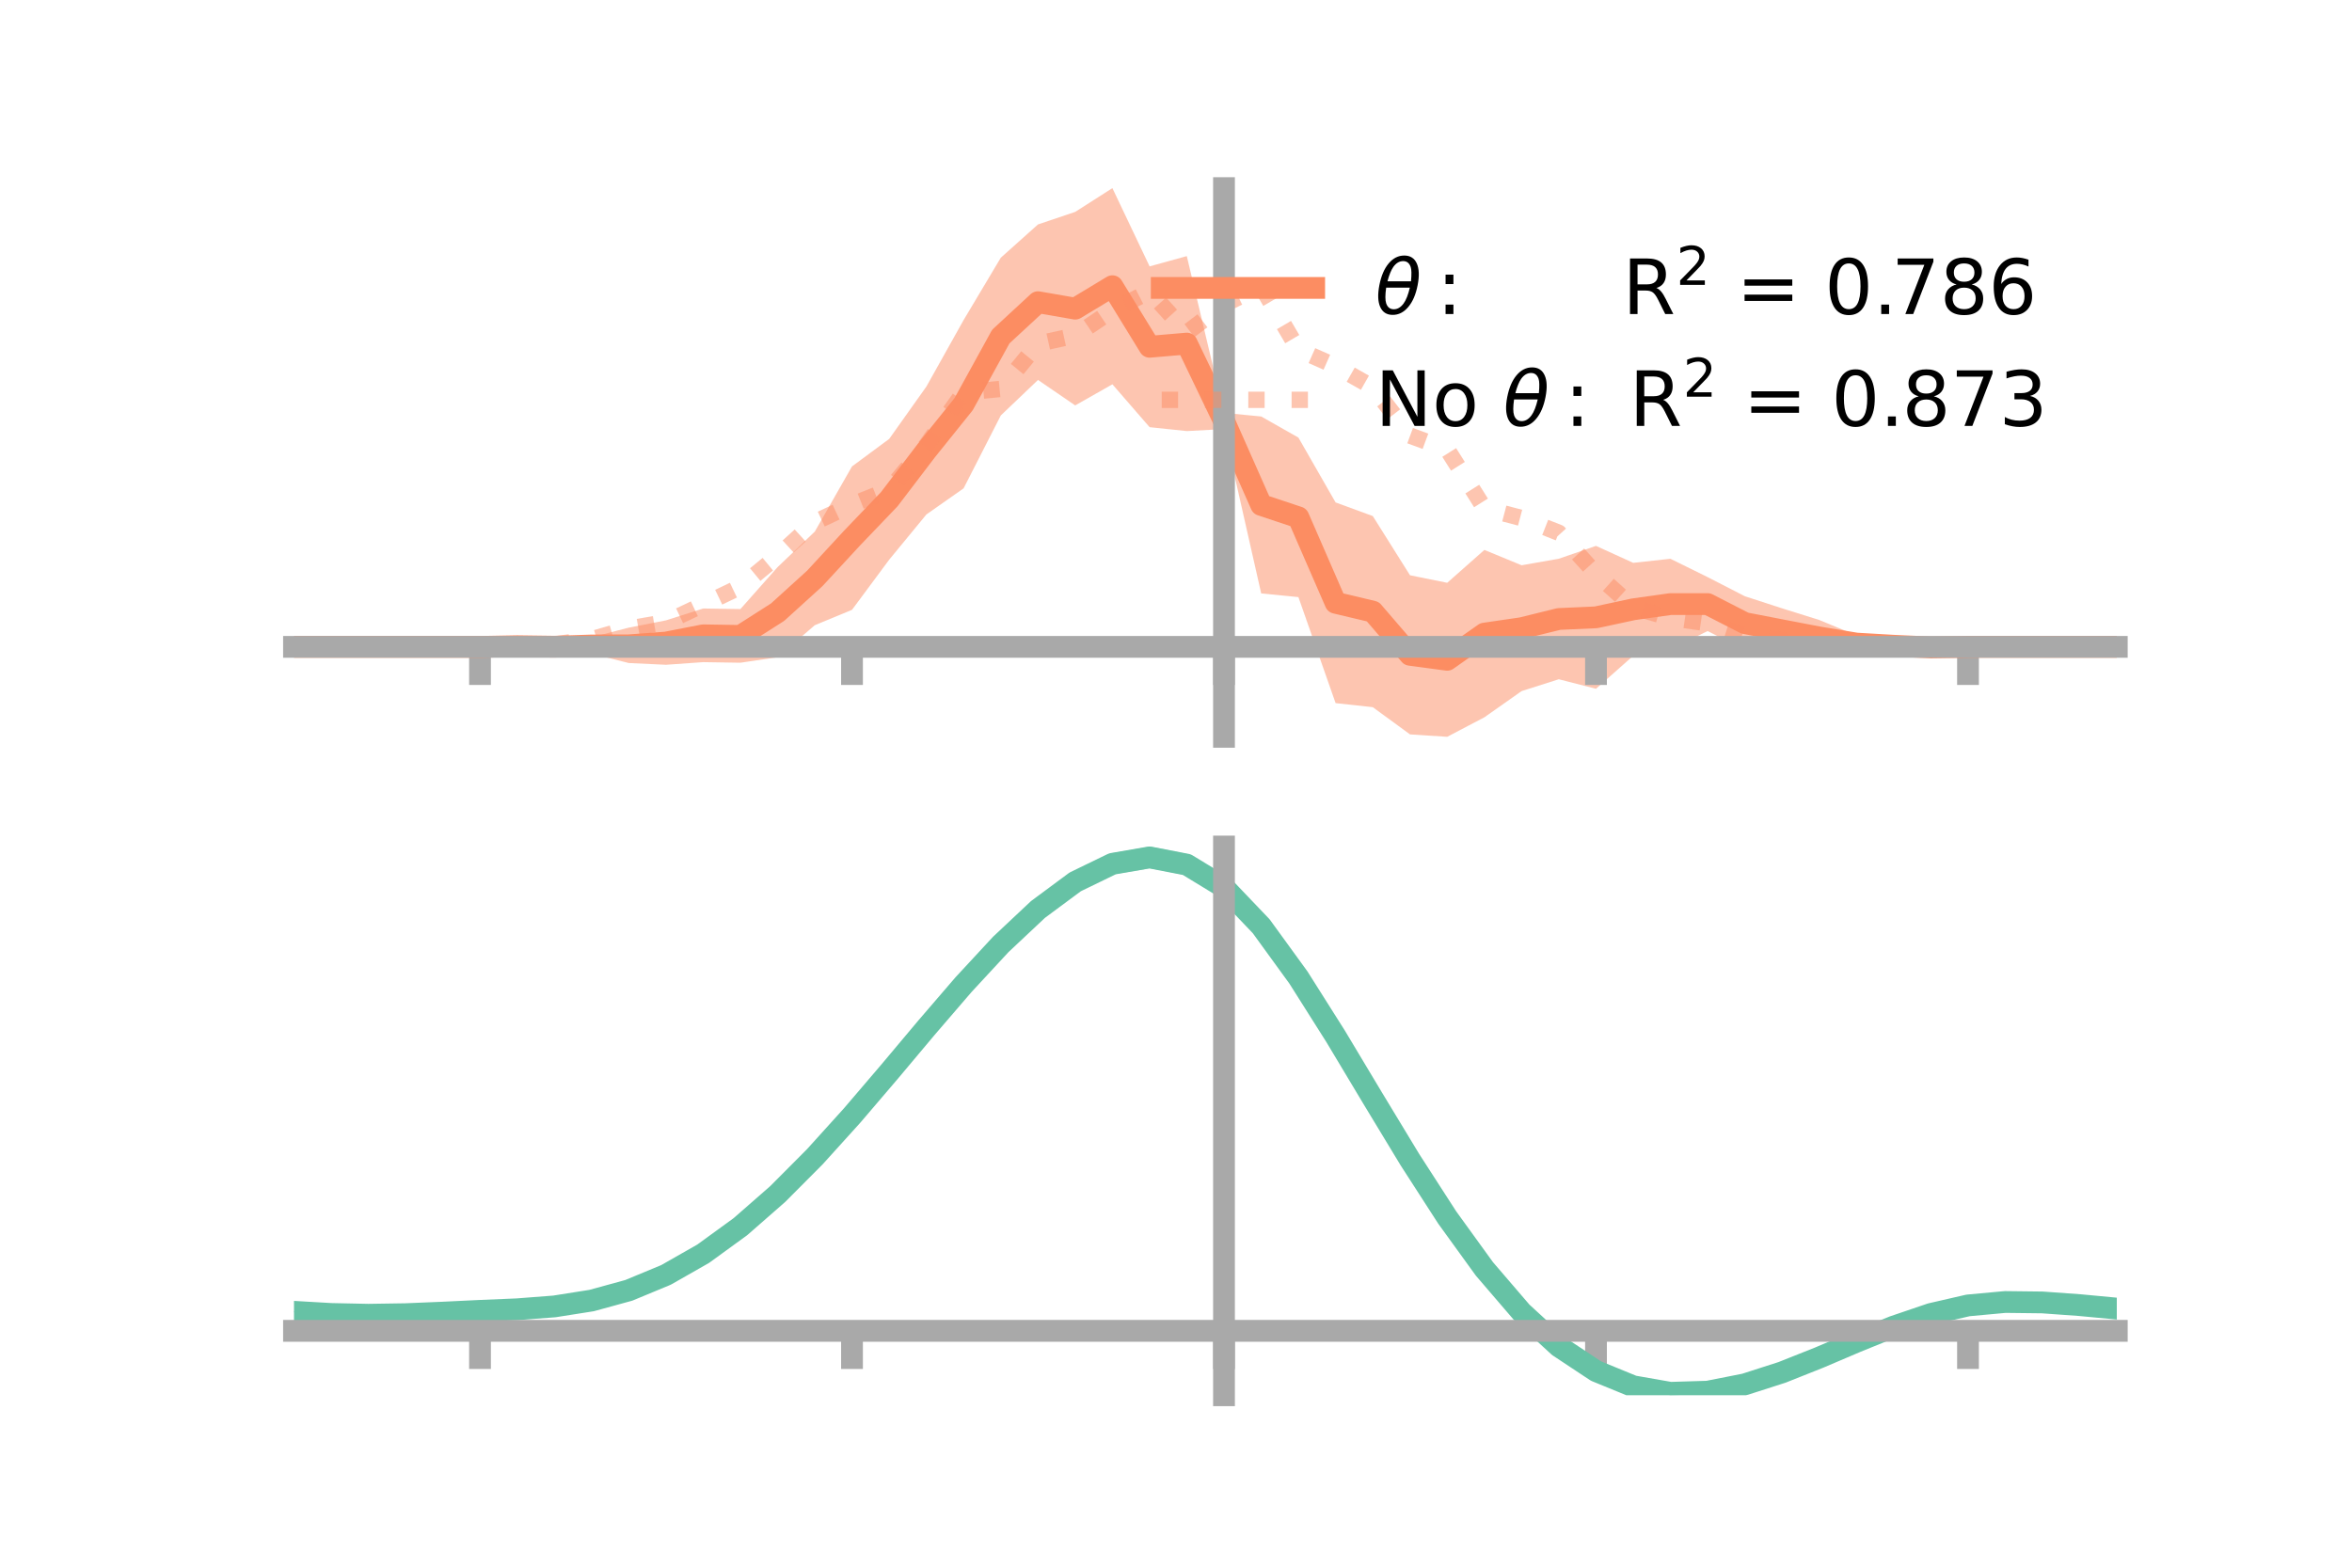 <?xml version="1.0" encoding="utf-8" standalone="no"?>
<!DOCTYPE svg PUBLIC "-//W3C//DTD SVG 1.1//EN"
  "http://www.w3.org/Graphics/SVG/1.1/DTD/svg11.dtd">
<!-- Created with matplotlib (https://matplotlib.org/) -->
<svg height="144pt" version="1.1" viewBox="0 0 216 144" width="216pt" xmlns="http://www.w3.org/2000/svg" xmlns:xlink="http://www.w3.org/1999/xlink">
 <defs>
  <style type="text/css">*{stroke-linecap:butt;stroke-linejoin:round;}</style>
 </defs>
 <g id="figure_1">
  <g id="patch_1">
   <path d="M 0 144 
L 216 144 
L 216 0 
L 0 0 
z
" style="fill:none;"/>
  </g>
  <g id="axes_1">
   <g id="patch_2">
    <path d="M 27 67.68 
L 194.4 67.68 
L 194.4 17.28 
L 27 17.28 
z
" style="fill:none;"/>
   </g>
   <g id="PolyCollection_1">
    <path clip-path="url(#pd547353567)" d="M 27 59.419 
L 27 59.419 
L 30.416 59.419 
L 33.833 59.419 
L 37.249 59.419 
L 40.665 59.419 
L 44.082 59.418 
L 47.498 59.214 
L 50.914 58.924 
L 54.331 58.533 
L 57.747 57.651 
L 61.163 56.982 
L 64.58 55.893 
L 67.996 55.947 
L 71.412 52.093 
L 74.829 48.828 
L 78.245 42.844 
L 81.661 40.315 
L 85.078 35.505 
L 88.494 29.4 
L 91.91 23.671 
L 95.327 20.615 
L 98.743 19.463 
L 102.159 17.28 
L 105.576 24.468 
L 108.992 23.524 
L 112.408 37.924 
L 115.824 38.256 
L 119.241 40.194 
L 122.657 46.152 
L 126.073 47.403 
L 129.49 52.84 
L 132.906 53.533 
L 136.322 50.513 
L 139.739 51.923 
L 143.155 51.323 
L 146.571 50.142 
L 149.988 51.701 
L 153.404 51.326 
L 156.82 53.009 
L 160.237 54.767 
L 163.653 55.877 
L 167.069 56.947 
L 170.486 58.361 
L 173.902 58.834 
L 177.318 59.331 
L 180.735 59.419 
L 184.151 59.419 
L 187.567 59.419 
L 190.984 59.419 
L 194.4 59.419 
L 194.4 59.419 
L 194.4 59.419 
L 190.984 59.419 
L 187.567 59.419 
L 184.151 59.419 
L 180.735 59.419 
L 177.318 59.604 
L 173.902 59.794 
L 170.486 59.87 
L 167.069 60.162 
L 163.653 59.921 
L 160.237 59.706 
L 156.82 57.965 
L 153.404 59.653 
L 149.988 60.239 
L 146.571 63.269 
L 143.155 62.393 
L 139.739 63.481 
L 136.322 65.887 
L 132.906 67.68 
L 129.49 67.457 
L 126.073 64.958 
L 122.657 64.585 
L 119.241 54.846 
L 115.824 54.509 
L 112.408 39.413 
L 108.992 39.596 
L 105.576 39.239 
L 102.159 35.3 
L 98.743 37.239 
L 95.327 34.9 
L 91.91 38.162 
L 88.494 44.856 
L 85.078 47.255 
L 81.661 51.41 
L 78.245 56.016 
L 74.829 57.427 
L 71.412 60.369 
L 67.996 60.875 
L 64.58 60.821 
L 61.163 61.063 
L 57.747 60.903 
L 54.331 60.046 
L 50.914 59.88 
L 47.498 59.498 
L 44.082 59.419 
L 40.665 59.419 
L 37.249 59.419 
L 33.833 59.419 
L 30.416 59.419 
L 27 59.419 
z
" style="fill:#fc8d62;fill-opacity:0.5;"/>
   </g>
   <g id="matplotlib.axis_1">
    <g id="xtick_1">
     <g id="line2d_1">
      <defs>
       <path d="M 0 0 
L 0 3.5 
" id="m73dc8174f6" style="stroke:#a9a9a9;stroke-width:2;"/>
      </defs>
      <g>
       <use style="fill:#a9a9a9;stroke:#a9a9a9;stroke-width:2;" x="44.082" xlink:href="#m73dc8174f6" y="59.419"/>
      </g>
     </g>
    </g>
    <g id="xtick_2">
     <g id="line2d_2">
      <g>
       <use style="fill:#a9a9a9;stroke:#a9a9a9;stroke-width:2;" x="78.245" xlink:href="#m73dc8174f6" y="59.419"/>
      </g>
     </g>
    </g>
    <g id="xtick_3">
     <g id="line2d_3">
      <g>
       <use style="fill:#a9a9a9;stroke:#a9a9a9;stroke-width:2;" x="112.408" xlink:href="#m73dc8174f6" y="59.419"/>
      </g>
     </g>
    </g>
    <g id="xtick_4">
     <g id="line2d_4">
      <g>
       <use style="fill:#a9a9a9;stroke:#a9a9a9;stroke-width:2;" x="146.571" xlink:href="#m73dc8174f6" y="59.419"/>
      </g>
     </g>
    </g>
    <g id="xtick_5">
     <g id="line2d_5">
      <g>
       <use style="fill:#a9a9a9;stroke:#a9a9a9;stroke-width:2;" x="180.735" xlink:href="#m73dc8174f6" y="59.419"/>
      </g>
     </g>
    </g>
   </g>
   <g id="matplotlib.axis_2"/>
   <g id="line2d_6">
    <path clip-path="url(#pd547353567)" d="M 27 59.419 
L 30.416 59.419 
L 33.833 59.419 
L 37.249 59.419 
L 40.665 59.419 
L 44.082 59.419 
L 47.498 59.356 
L 50.914 59.402 
L 54.331 59.29 
L 57.747 59.277 
L 61.163 59.023 
L 64.58 58.357 
L 67.996 58.411 
L 71.412 56.231 
L 74.829 53.127 
L 78.245 49.43 
L 81.661 45.863 
L 85.078 41.38 
L 88.494 37.128 
L 91.91 30.916 
L 95.327 27.757 
L 98.743 28.351 
L 102.159 26.29 
L 105.576 31.854 
L 108.992 31.56 
L 112.408 38.669 
L 115.824 46.382 
L 119.241 47.52 
L 122.657 55.368 
L 126.073 56.18 
L 129.49 60.148 
L 132.906 60.606 
L 136.322 58.2 
L 139.739 57.702 
L 143.155 56.858 
L 146.571 56.705 
L 149.988 55.97 
L 153.404 55.489 
L 156.82 55.487 
L 160.237 57.237 
L 163.653 57.899 
L 167.069 58.554 
L 170.486 59.116 
L 173.902 59.314 
L 177.318 59.468 
L 180.735 59.419 
L 184.151 59.419 
L 187.567 59.419 
L 190.984 59.419 
L 194.4 59.419 
" style="fill:none;stroke:#fc8d62;stroke-linecap:square;stroke-width:2;"/>
   </g>
   <g id="line2d_7">
    <path clip-path="url(#pd547353567)" d="M 27 59.419 
L 30.416 59.419 
L 33.833 59.419 
L 37.249 59.419 
L 40.665 59.419 
L 44.082 59.419 
L 47.498 59.444 
L 50.914 59.196 
L 54.331 58.721 
L 57.747 57.735 
L 61.163 57.151 
L 64.58 55.537 
L 67.996 53.901 
L 71.412 51.081 
L 74.829 47.96 
L 78.245 46.357 
L 81.661 44.994 
L 85.078 40.89 
L 88.494 36.055 
L 91.91 35.723 
L 95.327 31.572 
L 98.743 30.819 
L 102.159 28.516 
L 105.576 26.768 
L 108.992 30.558 
L 112.408 27.966 
L 115.824 26.29 
L 119.241 32.115 
L 122.657 33.628 
L 126.073 35.567 
L 129.49 40.011 
L 132.906 41.269 
L 136.322 46.689 
L 139.739 47.588 
L 143.155 48.937 
L 146.571 52.704 
L 149.988 55.771 
L 153.404 56.763 
L 156.82 57.255 
L 160.237 58.341 
L 163.653 58.766 
L 167.069 59.562 
L 170.486 59.452 
L 173.902 59.452 
L 177.318 59.375 
L 180.735 59.419 
L 184.151 59.419 
L 187.567 59.419 
L 190.984 59.419 
L 194.4 59.419 
" style="fill:none;stroke:#fc8d62;stroke-dasharray:1.5,2.475;stroke-dashoffset:0;stroke-opacity:0.5;stroke-width:1.5;"/>
   </g>
   <g id="patch_3">
    <path d="M 112.408 67.68 
L 112.408 17.28 
" style="fill:none;stroke:#a9a9a9;stroke-linecap:square;stroke-linejoin:miter;stroke-width:2;"/>
   </g>
   <g id="patch_4">
    <path d="M 194.4 67.68 
L 194.4 17.28 
" style="fill:none;"/>
   </g>
   <g id="patch_5">
    <path d="M 27 59.419 
L 194.4 59.419 
" style="fill:none;stroke:#a9a9a9;stroke-linecap:square;stroke-linejoin:miter;stroke-width:2;"/>
   </g>
   <g id="patch_6">
    <path d="M 27 17.28 
L 194.4 17.28 
" style="fill:none;"/>
   </g>
   <g id="legend_1">
    <g id="line2d_8">
     <path d="M 106.69 26.449 
L 120.69 26.449 
" style="fill:none;stroke:#fc8d62;stroke-linecap:square;stroke-width:2;"/>
    </g>
    <g id="line2d_9"/>
    <g id="text_1">
     <!-- $\theta:$      R$^{2}$ = 0.786 -->
     <g transform="translate(126.29 28.899)scale(0.07 -0.07)">
      <defs>
       <path d="M 45.516 34.672 
L 14.453 34.672 
Q 12.359 20.062 14.5 13.875 
Q 17.188 6.25 24.469 6.25 
Q 31.781 6.25 37.359 13.922 
Q 42.234 20.656 45.516 34.672 
z
M 47.016 42.969 
Q 48.344 56.844 46.625 61.719 
Q 43.953 69.438 36.766 69.438 
Q 29.297 69.438 23.828 61.812 
Q 19.531 55.672 16.156 42.969 
z
M 38.188 76.766 
Q 49.906 76.766 54.594 66.406 
Q 59.281 56.109 55.719 37.844 
Q 52.203 19.625 43.453 9.281 
Q 34.766 -1.125 23.047 -1.125 
Q 11.281 -1.125 6.641 9.281 
Q 2 19.625 5.516 37.844 
Q 9.078 56.109 17.719 66.406 
Q 26.422 76.766 38.188 76.766 
z
" id="DejaVuSans-Oblique-952"/>
       <path d="M 11.719 12.406 
L 22.016 12.406 
L 22.016 0 
L 11.719 0 
z
M 11.719 51.703 
L 22.016 51.703 
L 22.016 39.312 
L 11.719 39.312 
z
" id="DejaVuSans-58"/>
       <path id="DejaVuSans-32"/>
       <path d="M 44.391 34.188 
Q 47.562 33.109 50.562 29.594 
Q 53.562 26.078 56.594 19.922 
L 66.609 0 
L 56 0 
L 46.688 18.703 
Q 43.062 26.031 39.672 28.422 
Q 36.281 30.812 30.422 30.812 
L 19.672 30.812 
L 19.672 0 
L 9.812 0 
L 9.812 72.906 
L 32.078 72.906 
Q 44.578 72.906 50.734 67.672 
Q 56.891 62.453 56.891 51.906 
Q 56.891 45.016 53.688 40.469 
Q 50.484 35.938 44.391 34.188 
z
M 19.672 64.797 
L 19.672 38.922 
L 32.078 38.922 
Q 39.203 38.922 42.844 42.219 
Q 46.484 45.516 46.484 51.906 
Q 46.484 58.297 42.844 61.547 
Q 39.203 64.797 32.078 64.797 
z
" id="DejaVuSans-82"/>
       <path d="M 19.188 8.297 
L 53.609 8.297 
L 53.609 0 
L 7.328 0 
L 7.328 8.297 
Q 12.938 14.109 22.625 23.891 
Q 32.328 33.688 34.812 36.531 
Q 39.547 41.844 41.422 45.531 
Q 43.312 49.219 43.312 52.781 
Q 43.312 58.594 39.234 62.25 
Q 35.156 65.922 28.609 65.922 
Q 23.969 65.922 18.812 64.312 
Q 13.672 62.703 7.812 59.422 
L 7.812 69.391 
Q 13.766 71.781 18.938 73 
Q 24.125 74.219 28.422 74.219 
Q 39.75 74.219 46.484 68.547 
Q 53.219 62.891 53.219 53.422 
Q 53.219 48.922 51.531 44.891 
Q 49.859 40.875 45.406 35.406 
Q 44.188 33.984 37.641 27.219 
Q 31.109 20.453 19.188 8.297 
z
" id="DejaVuSans-50"/>
       <path d="M 10.594 45.406 
L 73.188 45.406 
L 73.188 37.203 
L 10.594 37.203 
z
M 10.594 25.484 
L 73.188 25.484 
L 73.188 17.188 
L 10.594 17.188 
z
" id="DejaVuSans-61"/>
       <path d="M 31.781 66.406 
Q 24.172 66.406 20.328 58.906 
Q 16.5 51.422 16.5 36.375 
Q 16.5 21.391 20.328 13.891 
Q 24.172 6.391 31.781 6.391 
Q 39.453 6.391 43.281 13.891 
Q 47.125 21.391 47.125 36.375 
Q 47.125 51.422 43.281 58.906 
Q 39.453 66.406 31.781 66.406 
z
M 31.781 74.219 
Q 44.047 74.219 50.516 64.516 
Q 56.984 54.828 56.984 36.375 
Q 56.984 17.969 50.516 8.266 
Q 44.047 -1.422 31.781 -1.422 
Q 19.531 -1.422 13.062 8.266 
Q 6.594 17.969 6.594 36.375 
Q 6.594 54.828 13.062 64.516 
Q 19.531 74.219 31.781 74.219 
z
" id="DejaVuSans-48"/>
       <path d="M 10.688 12.406 
L 21 12.406 
L 21 0 
L 10.688 0 
z
" id="DejaVuSans-46"/>
       <path d="M 8.203 72.906 
L 55.078 72.906 
L 55.078 68.703 
L 28.609 0 
L 18.312 0 
L 43.219 64.594 
L 8.203 64.594 
z
" id="DejaVuSans-55"/>
       <path d="M 31.781 34.625 
Q 24.75 34.625 20.719 30.859 
Q 16.703 27.094 16.703 20.516 
Q 16.703 13.922 20.719 10.156 
Q 24.75 6.391 31.781 6.391 
Q 38.812 6.391 42.859 10.172 
Q 46.922 13.969 46.922 20.516 
Q 46.922 27.094 42.891 30.859 
Q 38.875 34.625 31.781 34.625 
z
M 21.922 38.812 
Q 15.578 40.375 12.031 44.719 
Q 8.5 49.078 8.5 55.328 
Q 8.5 64.062 14.719 69.141 
Q 20.953 74.219 31.781 74.219 
Q 42.672 74.219 48.875 69.141 
Q 55.078 64.062 55.078 55.328 
Q 55.078 49.078 51.531 44.719 
Q 48 40.375 41.703 38.812 
Q 48.828 37.156 52.797 32.312 
Q 56.781 27.484 56.781 20.516 
Q 56.781 9.906 50.312 4.234 
Q 43.844 -1.422 31.781 -1.422 
Q 19.734 -1.422 13.25 4.234 
Q 6.781 9.906 6.781 20.516 
Q 6.781 27.484 10.781 32.312 
Q 14.797 37.156 21.922 38.812 
z
M 18.312 54.391 
Q 18.312 48.734 21.844 45.562 
Q 25.391 42.391 31.781 42.391 
Q 38.141 42.391 41.719 45.562 
Q 45.312 48.734 45.312 54.391 
Q 45.312 60.062 41.719 63.234 
Q 38.141 66.406 31.781 66.406 
Q 25.391 66.406 21.844 63.234 
Q 18.312 60.062 18.312 54.391 
z
" id="DejaVuSans-56"/>
       <path d="M 33.016 40.375 
Q 26.375 40.375 22.484 35.828 
Q 18.609 31.297 18.609 23.391 
Q 18.609 15.531 22.484 10.953 
Q 26.375 6.391 33.016 6.391 
Q 39.656 6.391 43.531 10.953 
Q 47.406 15.531 47.406 23.391 
Q 47.406 31.297 43.531 35.828 
Q 39.656 40.375 33.016 40.375 
z
M 52.594 71.297 
L 52.594 62.312 
Q 48.875 64.062 45.094 64.984 
Q 41.312 65.922 37.594 65.922 
Q 27.828 65.922 22.672 59.328 
Q 17.531 52.734 16.797 39.406 
Q 19.672 43.656 24.016 45.922 
Q 28.375 48.188 33.594 48.188 
Q 44.578 48.188 50.953 41.516 
Q 57.328 34.859 57.328 23.391 
Q 57.328 12.156 50.688 5.359 
Q 44.047 -1.422 33.016 -1.422 
Q 20.359 -1.422 13.672 8.266 
Q 6.984 17.969 6.984 36.375 
Q 6.984 53.656 15.188 63.938 
Q 23.391 74.219 37.203 74.219 
Q 40.922 74.219 44.703 73.484 
Q 48.484 72.75 52.594 71.297 
z
" id="DejaVuSans-54"/>
      </defs>
      <use transform="translate(0 0.766)" xlink:href="#DejaVuSans-Oblique-952"/>
      <use transform="translate(80.664 0.766)" xlink:href="#DejaVuSans-58"/>
      <use transform="translate(133.838 0.766)" xlink:href="#DejaVuSans-32"/>
      <use transform="translate(165.625 0.766)" xlink:href="#DejaVuSans-32"/>
      <use transform="translate(197.412 0.766)" xlink:href="#DejaVuSans-32"/>
      <use transform="translate(229.199 0.766)" xlink:href="#DejaVuSans-32"/>
      <use transform="translate(260.986 0.766)" xlink:href="#DejaVuSans-32"/>
      <use transform="translate(292.773 0.766)" xlink:href="#DejaVuSans-32"/>
      <use transform="translate(324.561 0.766)" xlink:href="#DejaVuSans-82"/>
      <use transform="translate(395 39.047)scale(0.7)" xlink:href="#DejaVuSans-50"/>
      <use transform="translate(442.271 0.766)" xlink:href="#DejaVuSans-32"/>
      <use transform="translate(474.058 0.766)" xlink:href="#DejaVuSans-61"/>
      <use transform="translate(557.847 0.766)" xlink:href="#DejaVuSans-32"/>
      <use transform="translate(589.634 0.766)" xlink:href="#DejaVuSans-48"/>
      <use transform="translate(653.257 0.766)" xlink:href="#DejaVuSans-46"/>
      <use transform="translate(677.294 0.766)" xlink:href="#DejaVuSans-55"/>
      <use transform="translate(740.917 0.766)" xlink:href="#DejaVuSans-56"/>
      <use transform="translate(804.54 0.766)" xlink:href="#DejaVuSans-54"/>
     </g>
    </g>
    <g id="line2d_10">
     <path d="M 106.69 36.724 
L 120.69 36.724 
" style="fill:none;stroke:#fc8d62;stroke-dasharray:1.5,2.475;stroke-dashoffset:0;stroke-opacity:0.5;stroke-width:1.5;"/>
    </g>
    <g id="line2d_11"/>
    <g id="text_2">
     <!-- No $\theta:$ R$^{2}$ = 0.873 -->
     <g transform="translate(126.29 39.174)scale(0.07 -0.07)">
      <defs>
       <path d="M 9.812 72.906 
L 23.094 72.906 
L 55.422 11.922 
L 55.422 72.906 
L 64.984 72.906 
L 64.984 0 
L 51.703 0 
L 19.391 60.984 
L 19.391 0 
L 9.812 0 
z
" id="DejaVuSans-78"/>
       <path d="M 30.609 48.391 
Q 23.391 48.391 19.188 42.75 
Q 14.984 37.109 14.984 27.297 
Q 14.984 17.484 19.156 11.844 
Q 23.344 6.203 30.609 6.203 
Q 37.797 6.203 41.984 11.859 
Q 46.188 17.531 46.188 27.297 
Q 46.188 37.016 41.984 42.703 
Q 37.797 48.391 30.609 48.391 
z
M 30.609 56 
Q 42.328 56 49.016 48.375 
Q 55.719 40.766 55.719 27.297 
Q 55.719 13.875 49.016 6.219 
Q 42.328 -1.422 30.609 -1.422 
Q 18.844 -1.422 12.172 6.219 
Q 5.516 13.875 5.516 27.297 
Q 5.516 40.766 12.172 48.375 
Q 18.844 56 30.609 56 
z
" id="DejaVuSans-111"/>
       <path d="M 40.578 39.312 
Q 47.656 37.797 51.625 33 
Q 55.609 28.219 55.609 21.188 
Q 55.609 10.406 48.188 4.484 
Q 40.766 -1.422 27.094 -1.422 
Q 22.516 -1.422 17.656 -0.516 
Q 12.797 0.391 7.625 2.203 
L 7.625 11.719 
Q 11.719 9.328 16.594 8.109 
Q 21.484 6.891 26.812 6.891 
Q 36.078 6.891 40.938 10.547 
Q 45.797 14.203 45.797 21.188 
Q 45.797 27.641 41.281 31.266 
Q 36.766 34.906 28.719 34.906 
L 20.219 34.906 
L 20.219 43.016 
L 29.109 43.016 
Q 36.375 43.016 40.234 45.922 
Q 44.094 48.828 44.094 54.297 
Q 44.094 59.906 40.109 62.906 
Q 36.141 65.922 28.719 65.922 
Q 24.656 65.922 20.016 65.031 
Q 15.375 64.156 9.812 62.312 
L 9.812 71.094 
Q 15.438 72.656 20.344 73.438 
Q 25.25 74.219 29.594 74.219 
Q 40.828 74.219 47.359 69.109 
Q 53.906 64.016 53.906 55.328 
Q 53.906 49.266 50.438 45.094 
Q 46.969 40.922 40.578 39.312 
z
" id="DejaVuSans-51"/>
      </defs>
      <use transform="translate(0 0.766)" xlink:href="#DejaVuSans-78"/>
      <use transform="translate(74.805 0.766)" xlink:href="#DejaVuSans-111"/>
      <use transform="translate(135.986 0.766)" xlink:href="#DejaVuSans-32"/>
      <use transform="translate(167.773 0.766)" xlink:href="#DejaVuSans-Oblique-952"/>
      <use transform="translate(248.438 0.766)" xlink:href="#DejaVuSans-58"/>
      <use transform="translate(301.611 0.766)" xlink:href="#DejaVuSans-32"/>
      <use transform="translate(333.398 0.766)" xlink:href="#DejaVuSans-82"/>
      <use transform="translate(403.838 39.047)scale(0.7)" xlink:href="#DejaVuSans-50"/>
      <use transform="translate(451.108 0.766)" xlink:href="#DejaVuSans-32"/>
      <use transform="translate(482.896 0.766)" xlink:href="#DejaVuSans-61"/>
      <use transform="translate(566.685 0.766)" xlink:href="#DejaVuSans-32"/>
      <use transform="translate(598.472 0.766)" xlink:href="#DejaVuSans-48"/>
      <use transform="translate(662.095 0.766)" xlink:href="#DejaVuSans-46"/>
      <use transform="translate(691.257 0.766)" xlink:href="#DejaVuSans-56"/>
      <use transform="translate(754.88 0.766)" xlink:href="#DejaVuSans-55"/>
      <use transform="translate(818.503 0.766)" xlink:href="#DejaVuSans-51"/>
     </g>
    </g>
   </g>
  </g>
  <g id="axes_2">
   <g id="patch_7">
    <path d="M 27 128.16 
L 194.4 128.16 
L 194.4 77.76 
L 27 77.76 
z
" style="fill:none;"/>
   </g>
   <g id="PolyCollection_2">
    <path clip-path="url(#p7fefbcc125)" d="M 27 120.538 
L 27 120.453 
L 30.416 120.663 
L 33.833 120.737 
L 37.249 120.678 
L 40.665 120.527 
L 44.082 120.356 
L 47.498 120.205 
L 50.914 119.936 
L 54.331 119.391 
L 57.747 118.442 
L 61.163 116.999 
L 64.58 115.01 
L 67.996 112.468 
L 71.412 109.404 
L 74.829 105.885 
L 78.245 102.012 
L 81.661 97.915 
L 85.078 93.746 
L 88.494 89.682 
L 91.91 85.912 
L 95.327 82.633 
L 98.743 80.049 
L 102.159 78.36 
L 105.576 77.76 
L 108.992 78.435 
L 112.408 80.552 
L 115.824 84.188 
L 119.241 88.967 
L 122.657 94.455 
L 126.073 100.248 
L 129.49 105.987 
L 132.906 111.375 
L 136.322 116.176 
L 139.739 120.222 
L 143.155 123.409 
L 146.571 125.698 
L 149.988 127.109 
L 153.404 127.712 
L 156.82 127.616 
L 160.237 126.954 
L 163.653 125.876 
L 167.069 124.543 
L 170.486 123.115 
L 173.902 121.751 
L 177.318 120.604 
L 180.735 119.825 
L 184.151 119.511 
L 187.567 119.557 
L 190.984 119.813 
L 194.4 120.146 
L 194.4 120.258 
L 194.4 120.258 
L 190.984 119.95 
L 187.567 119.713 
L 184.151 119.677 
L 180.735 119.996 
L 177.318 120.787 
L 173.902 121.965 
L 170.486 123.378 
L 167.069 124.861 
L 163.653 126.246 
L 160.237 127.363 
L 156.82 128.051 
L 153.404 128.16 
L 149.988 127.567 
L 146.571 126.178 
L 143.155 123.94 
L 139.739 120.844 
L 136.322 116.93 
L 132.906 112.29 
L 129.49 107.083 
L 126.073 101.532 
L 122.657 95.925 
L 119.241 90.606 
L 115.824 85.972 
L 112.408 82.448 
L 108.992 80.402 
L 105.576 79.753 
L 102.159 80.334 
L 98.743 81.961 
L 95.327 84.444 
L 91.91 87.585 
L 88.494 91.191 
L 85.078 95.07 
L 81.661 99.042 
L 78.245 102.942 
L 74.829 106.624 
L 71.412 109.969 
L 67.996 112.884 
L 64.58 115.309 
L 61.163 117.214 
L 57.747 118.609 
L 54.331 119.533 
L 50.914 120.065 
L 47.498 120.322 
L 44.082 120.461 
L 40.665 120.616 
L 37.249 120.748 
L 33.833 120.795 
L 30.416 120.726 
L 27 120.538 
z
" style="fill:#66c2a5;fill-opacity:0.5;"/>
   </g>
   <g id="matplotlib.axis_3">
    <g id="xtick_6">
     <g id="line2d_12">
      <g>
       <use style="fill:#a9a9a9;stroke:#a9a9a9;stroke-width:2;" x="44.082" xlink:href="#m73dc8174f6" y="122.245"/>
      </g>
     </g>
    </g>
    <g id="xtick_7">
     <g id="line2d_13">
      <g>
       <use style="fill:#a9a9a9;stroke:#a9a9a9;stroke-width:2;" x="78.245" xlink:href="#m73dc8174f6" y="122.245"/>
      </g>
     </g>
    </g>
    <g id="xtick_8">
     <g id="line2d_14">
      <g>
       <use style="fill:#a9a9a9;stroke:#a9a9a9;stroke-width:2;" x="112.408" xlink:href="#m73dc8174f6" y="122.245"/>
      </g>
     </g>
    </g>
    <g id="xtick_9">
     <g id="line2d_15">
      <g>
       <use style="fill:#a9a9a9;stroke:#a9a9a9;stroke-width:2;" x="146.571" xlink:href="#m73dc8174f6" y="122.245"/>
      </g>
     </g>
    </g>
    <g id="xtick_10">
     <g id="line2d_16">
      <g>
       <use style="fill:#a9a9a9;stroke:#a9a9a9;stroke-width:2;" x="180.735" xlink:href="#m73dc8174f6" y="122.245"/>
      </g>
     </g>
    </g>
   </g>
   <g id="matplotlib.axis_4"/>
   <g id="line2d_17">
    <path clip-path="url(#p7fefbcc125)" d="M 27 120.496 
L 30.416 120.694 
L 33.833 120.766 
L 37.249 120.713 
L 40.665 120.572 
L 44.082 120.408 
L 47.498 120.264 
L 50.914 120.001 
L 54.331 119.462 
L 57.747 118.525 
L 61.163 117.107 
L 64.58 115.16 
L 67.996 112.676 
L 71.412 109.687 
L 74.829 106.255 
L 78.245 102.477 
L 81.661 98.478 
L 85.078 94.408 
L 88.494 90.437 
L 91.91 86.748 
L 95.327 83.538 
L 98.743 81.005 
L 102.159 79.347 
L 105.576 78.756 
L 108.992 79.419 
L 112.408 81.5 
L 115.824 85.08 
L 119.241 89.786 
L 122.657 95.19 
L 126.073 100.89 
L 129.49 106.535 
L 132.906 111.832 
L 136.322 116.553 
L 139.739 120.533 
L 143.155 123.675 
L 146.571 125.938 
L 149.988 127.338 
L 153.404 127.936 
L 156.82 127.833 
L 160.237 127.159 
L 163.653 126.061 
L 167.069 124.702 
L 170.486 123.246 
L 173.902 121.858 
L 177.318 120.696 
L 180.735 119.91 
L 184.151 119.594 
L 187.567 119.635 
L 190.984 119.881 
L 194.4 120.202 
" style="fill:none;stroke:#66c2a5;stroke-linecap:square;stroke-width:2;"/>
   </g>
   <g id="patch_8">
    <path d="M 112.408 128.16 
L 112.408 77.76 
" style="fill:none;stroke:#a9a9a9;stroke-linecap:square;stroke-linejoin:miter;stroke-width:2;"/>
   </g>
   <g id="patch_9">
    <path d="M 194.4 128.16 
L 194.4 77.76 
" style="fill:none;"/>
   </g>
   <g id="patch_10">
    <path d="M 27 122.245 
L 194.4 122.245 
" style="fill:none;stroke:#a9a9a9;stroke-linecap:square;stroke-linejoin:miter;stroke-width:2;"/>
   </g>
   <g id="patch_11">
    <path d="M 27 77.76 
L 194.4 77.76 
" style="fill:none;"/>
   </g>
  </g>
 </g>
 <defs>
  <clipPath id="pd547353567">
   <rect height="50.4" width="167.4" x="27" y="17.28"/>
  </clipPath>
  <clipPath id="p7fefbcc125">
   <rect height="50.4" width="167.4" x="27" y="77.76"/>
  </clipPath>
 </defs>
</svg>
